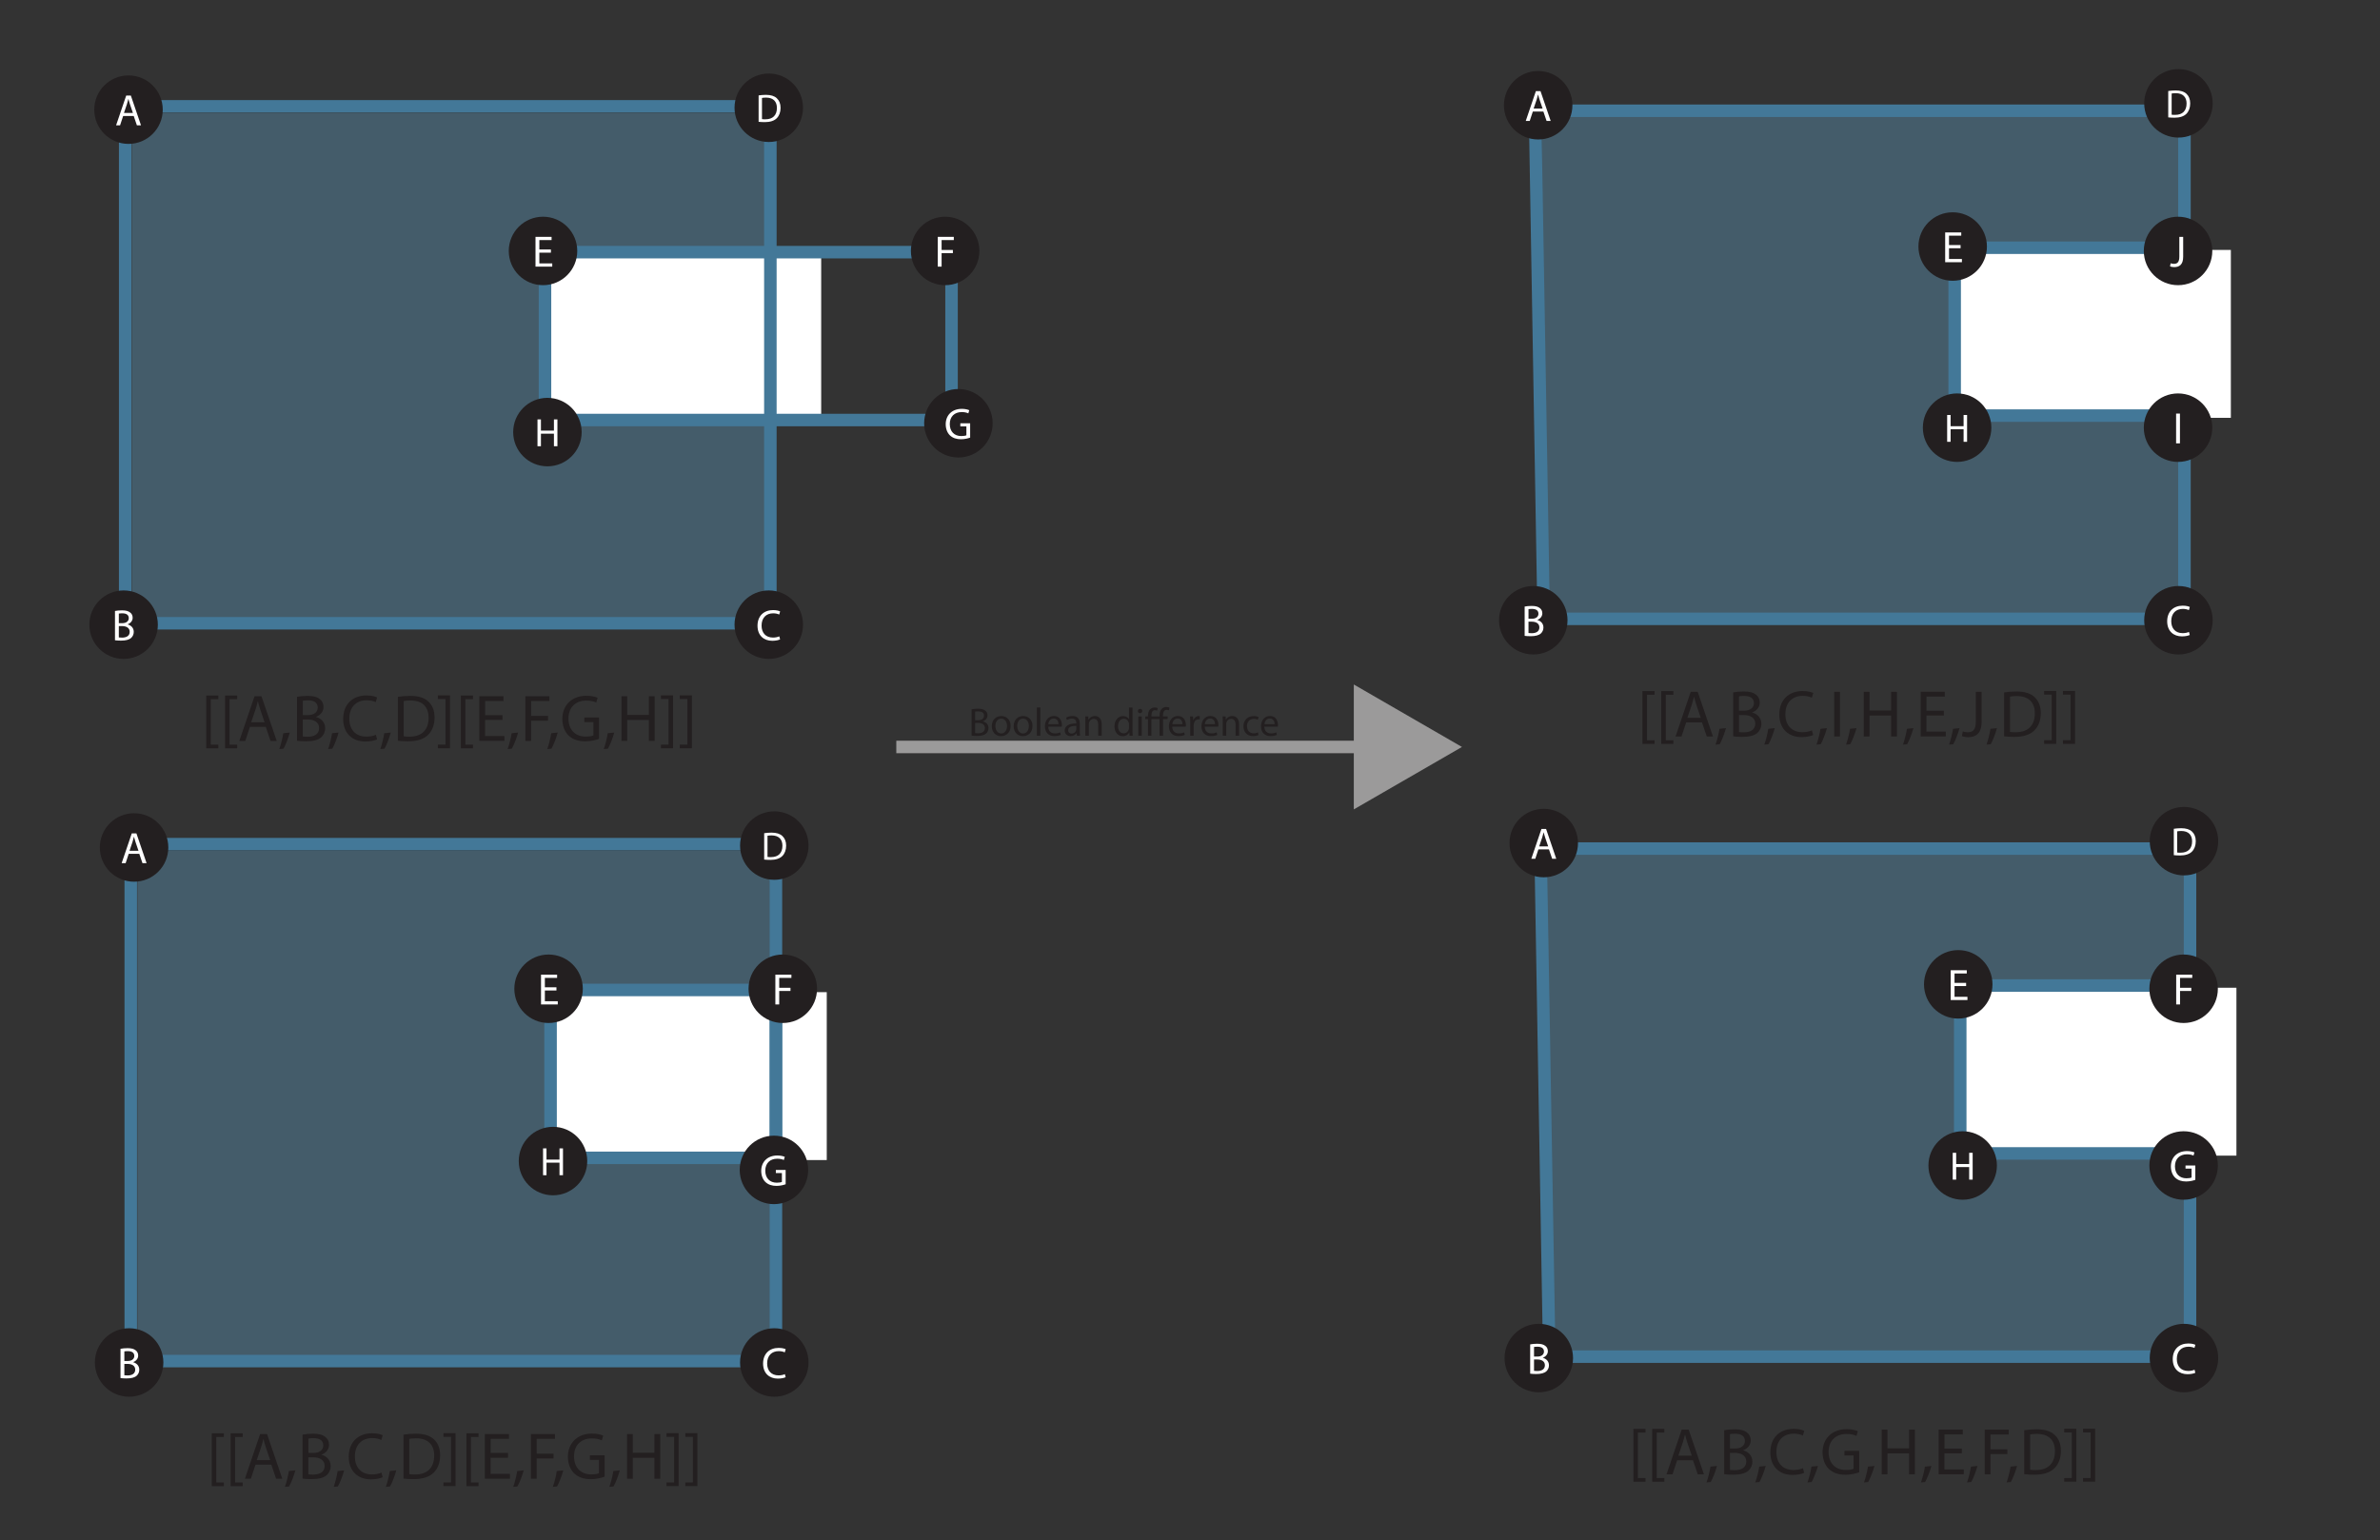 <?xml version="1.0" encoding="UTF-8"?>
<svg id="Polygon" xmlns="http://www.w3.org/2000/svg" viewBox="0 0 538.58 348.6">
  <rect x="0" y="0" width="538.58" height="348.6" fill="#333333" stroke="none"/>
  <defs>
    <style>
      .cls-1 {
        fill: #231f20;
      }

      .cls-2 {
        fill: #6dbae7;
        opacity: .31;
      }

      .cls-3 {
        fill: #fff;
      }

      .cls-4 {
        stroke: #9b9a9a;
      }

      .cls-4, .cls-5, .cls-6 {
        fill: none;
      }

      .cls-4, .cls-6 {
        stroke-miterlimit: 10;
        stroke-width: 2.83px;
      }

      .cls-7 {
        fill: #9b9a9a;
      }

      .cls-6 {
        stroke: #437898;
      }
    </style>
  </defs>
  <g>
    <rect class="cls-2" x="350.09" y="191.57" width="145" height="115"/>
    <rect class="cls-3" x="444.09" y="223.57" width="62" height="38"/>
    <line class="cls-6" x1="348.59" y1="190.07" x2="350.59" y2="307.07"/>
    <line class="cls-6" x1="495.59" y1="192.07" x2="350.59" y2="192.07"/>
    <line class="cls-6" x1="495.59" y1="307.07" x2="350.59" y2="307.07"/>
    <line class="cls-6" x1="495.59" y1="192.07" x2="495.59" y2="225.07"/>
    <line class="cls-6" x1="442.59" y1="223.07" x2="495.59" y2="223.07"/>
    <line class="cls-6" x1="443.59" y1="264.07" x2="443.59" y2="226.07"/>
    <line class="cls-6" x1="494.59" y1="261.07" x2="442.59" y2="261.07"/>
    <line class="cls-6" x1="495.59" y1="307.07" x2="495.59" y2="261.07"/>
    <g>
      <circle class="cls-1" cx="349.34" cy="190.82" r="7.75"/>
      <path class="cls-3" d="M348.13,192.25l-.7,2.12h-.9l2.29-6.74h1.05l2.3,6.74h-.93l-.72-2.12h-2.39ZM350.34,191.57l-.66-1.94c-.15-.44-.25-.84-.35-1.23h-.02c-.1.4-.21.81-.34,1.22l-.66,1.95h2.03Z"/>
    </g>
    <g>
      <circle class="cls-1" cx="494.22" cy="307.39" r="7.75"/>
      <path class="cls-3" d="M496.79,310.72c-.32.16-.96.32-1.78.32-1.9,0-3.33-1.2-3.33-3.41s1.43-3.54,3.52-3.54c.84,0,1.37.18,1.6.3l-.21.71c-.33-.16-.8-.28-1.36-.28-1.58,0-2.63,1.01-2.63,2.78,0,1.65.95,2.71,2.59,2.71.53,0,1.07-.11,1.42-.28l.18.69Z"/>
    </g>
    <g>
      <circle class="cls-1" cx="348.22" cy="307.39" r="7.75"/>
      <path class="cls-3" d="M346.27,304.29c.38-.08.98-.14,1.59-.14.87,0,1.43.15,1.85.49.35.26.56.66.56,1.19,0,.65-.43,1.22-1.14,1.48v.02c.64.16,1.39.69,1.39,1.69,0,.58-.23,1.02-.57,1.35-.47.43-1.23.63-2.33.63-.6,0-1.06-.04-1.35-.08v-6.63ZM347.14,307.05h.79c.92,0,1.46-.48,1.46-1.13,0-.79-.6-1.1-1.48-1.1-.4,0-.63.03-.77.06v2.17ZM347.14,310.28c.17.03.42.04.73.04.9,0,1.73-.33,1.73-1.31,0-.92-.79-1.3-1.74-1.3h-.72v2.57Z"/>
    </g>
    <g>
      <circle class="cls-1" cx="494.22" cy="190.39" r="7.75"/>
      <path class="cls-3" d="M491.91,187.59c.48-.07,1.04-.13,1.67-.13,1.13,0,1.93.26,2.46.76.54.5.85,1.2.85,2.18s-.31,1.8-.87,2.36c-.57.57-1.5.87-2.68.87-.56,0-1.03-.03-1.42-.07v-5.97ZM492.69,192.96c.2.04.49.04.79.04,1.67,0,2.58-.94,2.58-2.57,0-1.43-.8-2.34-2.46-2.34-.41,0-.71.04-.92.08v4.79Z"/>
    </g>
    <g>
      <rect class="cls-5" x="354.57" y="323.05" width="134.61" height="23.48"/>
      <path class="cls-1" d="M369.63,335.37v-11.95h2.74v.83h-1.72v10.3h1.72v.83h-2.74Z"/>
      <path class="cls-1" d="M373.89,335.37v-11.95h2.74v.83h-1.72v10.3h1.72v.83h-2.74Z"/>
      <path class="cls-1" d="M379.53,330.52l-1.05,3.18h-1.35l3.43-10.11h1.58l3.45,10.11h-1.4l-1.08-3.18h-3.59ZM382.84,329.49l-.99-2.91c-.22-.66-.38-1.26-.52-1.85h-.03c-.15.6-.32,1.22-.51,1.83l-.99,2.92h3.04Z"/>
      <path class="cls-1" d="M386.17,335.54c.33-.88.73-2.49.9-3.58l1.47-.15c-.34,1.27-1,2.94-1.42,3.64l-.95.09Z"/>
      <path class="cls-1" d="M390.18,323.72c.57-.12,1.47-.21,2.38-.21,1.3,0,2.15.22,2.78.74.53.39.84.99.84,1.78,0,.98-.64,1.83-1.71,2.22v.03c.96.24,2.08,1.04,2.08,2.54,0,.87-.34,1.53-.86,2.03-.71.64-1.84.94-3.49.94-.9,0-1.59-.06-2.03-.12v-9.94ZM391.48,327.86h1.19c1.38,0,2.19-.72,2.19-1.69,0-1.19-.9-1.65-2.22-1.65-.6,0-.94.04-1.16.09v3.25ZM391.48,332.7c.26.04.63.06,1.1.06,1.35,0,2.59-.5,2.59-1.96,0-1.38-1.18-1.95-2.61-1.95h-1.08v3.85Z"/>
      <path class="cls-1" d="M397.21,335.54c.33-.88.74-2.49.9-3.58l1.47-.15c-.35,1.27-1.01,2.94-1.43,3.64l-.94.09Z"/>
      <path class="cls-1" d="M408.28,333.36c-.48.24-1.44.48-2.67.48-2.85,0-4.99-1.8-4.99-5.12s2.14-5.31,5.28-5.31c1.26,0,2.05.27,2.4.45l-.32,1.06c-.5-.24-1.2-.42-2.04-.42-2.37,0-3.95,1.51-3.95,4.17,0,2.47,1.43,4.06,3.88,4.06.79,0,1.61-.17,2.13-.42l.27,1.04Z"/>
      <path class="cls-1" d="M409.02,335.54c.33-.88.74-2.49.9-3.58l1.47-.15c-.35,1.27-1.01,2.94-1.43,3.64l-.94.09Z"/>
      <path class="cls-1" d="M420.72,333.24c-.58.21-1.74.56-3.1.56-1.53,0-2.79-.39-3.78-1.33-.87-.84-1.41-2.19-1.41-3.77.01-3.01,2.08-5.22,5.47-5.22,1.17,0,2.08.25,2.52.46l-.31,1.07c-.54-.24-1.21-.44-2.24-.44-2.46,0-4.07,1.53-4.07,4.07s1.54,4.08,3.9,4.08c.86,0,1.44-.12,1.74-.27v-3.01h-2.05v-1.05h3.33v4.86Z"/>
      <path class="cls-1" d="M421.81,335.54c.33-.88.74-2.49.9-3.58l1.47-.15c-.35,1.27-1.01,2.94-1.43,3.64l-.94.09Z"/>
      <path class="cls-1" d="M427.12,323.59v4.23h4.89v-4.23h1.32v10.11h-1.32v-4.74h-4.89v4.74h-1.3v-10.11h1.3Z"/>
      <path class="cls-1" d="M434.7,335.54c.33-.88.74-2.49.9-3.58l1.47-.15c-.35,1.27-1.01,2.94-1.43,3.64l-.94.09Z"/>
      <path class="cls-1" d="M443.94,328.95h-3.93v3.65h4.38v1.09h-5.68v-10.11h5.46v1.09h-4.15v3.2h3.93v1.08Z"/>
      <path class="cls-1" d="M445.12,335.54c.33-.88.73-2.49.9-3.58l1.47-.15c-.34,1.27-1,2.94-1.42,3.64l-.95.09Z"/>
      <path class="cls-1" d="M449.13,323.59h5.44v1.09h-4.14v3.36h3.83v1.08h-3.83v4.58h-1.3v-10.11Z"/>
      <path class="cls-1" d="M454.08,335.54c.33-.88.73-2.49.9-3.58l1.47-.15c-.34,1.27-1,2.94-1.42,3.64l-.95.09Z"/>
      <path class="cls-1" d="M458.08,323.72c.79-.12,1.74-.21,2.77-.21,1.88,0,3.21.43,4.1,1.26.9.83,1.42,2,1.42,3.63s-.51,3-1.46,3.93c-.94.95-2.5,1.46-4.47,1.46-.93,0-1.71-.04-2.37-.12v-9.94ZM459.39,332.66c.33.06.81.08,1.32.08,2.79,0,4.31-1.56,4.31-4.29.01-2.38-1.33-3.9-4.09-3.9-.68,0-1.19.06-1.53.13v7.98Z"/>
      <path class="cls-1" d="M469.86,323.4v11.97h-2.74v-.83h1.72v-10.32h-1.72v-.83h2.74Z"/>
      <path class="cls-1" d="M474.12,323.4v11.97h-2.74v-.83h1.72v-10.32h-1.72v-.83h2.74Z"/>
    </g>
    <g>
      <circle class="cls-1" cx="494.14" cy="263.8" r="7.75"/>
      <path class="cls-3" d="M496.79,267.05c-.39.14-1.16.37-2.07.37-1.02,0-1.86-.26-2.52-.89-.58-.56-.94-1.46-.94-2.51,0-2.01,1.39-3.48,3.65-3.48.78,0,1.39.17,1.68.31l-.21.71c-.36-.16-.81-.29-1.49-.29-1.64,0-2.71,1.02-2.71,2.71s1.03,2.72,2.6,2.72c.57,0,.96-.08,1.16-.18v-2.01h-1.37v-.7h2.22v3.24Z"/>
    </g>
    <g>
      <circle class="cls-1" cx="494.14" cy="223.8" r="7.75"/>
      <path class="cls-3" d="M492.46,220.61h3.63v.73h-2.76v2.24h2.55v.72h-2.55v3.05h-.87v-6.74Z"/>
    </g>
    <g>
      <circle class="cls-1" cx="444.14" cy="263.8" r="7.75"/>
      <path class="cls-3" d="M442.67,260.93v2.54h2.94v-2.54h.79v6.07h-.79v-2.84h-2.94v2.84h-.78v-6.07h.78Z"/>
    </g>
    <g>
      <circle class="cls-1" cx="443.14" cy="222.8" r="7.75"/>
      <path class="cls-3" d="M444.92,223.19h-2.62v2.43h2.92v.73h-3.79v-6.74h3.64v.73h-2.77v2.13h2.62v.72Z"/>
    </g>
  </g>
  <g>
    <rect class="cls-2" x="31.09" y="192.57" width="145" height="115"/>
    <rect class="cls-3" x="125.09" y="224.57" width="62" height="38"/>
    <rect class="cls-6" x="29.59" y="191.07" width="146" height="117"/>
    <g>
      <circle class="cls-1" cx="30.34" cy="191.82" r="7.75"/>
      <path class="cls-3" d="M29.13,193.25l-.7,2.12h-.9l2.29-6.74h1.05l2.3,6.74h-.93l-.72-2.12h-2.39ZM31.34,192.57l-.66-1.94c-.15-.44-.25-.84-.35-1.23h-.02c-.1.4-.21.81-.34,1.22l-.66,1.95h2.03Z"/>
    </g>
    <g>
      <circle class="cls-1" cx="175.22" cy="308.39" r="7.75"/>
      <path class="cls-3" d="M177.79,311.72c-.32.16-.96.32-1.78.32-1.9,0-3.33-1.2-3.33-3.41s1.43-3.54,3.52-3.54c.84,0,1.37.18,1.6.3l-.21.71c-.33-.16-.8-.28-1.36-.28-1.58,0-2.63,1.01-2.63,2.78,0,1.65.95,2.71,2.59,2.71.53,0,1.07-.11,1.42-.28l.18.69Z"/>
    </g>
    <g>
      <circle class="cls-1" cx="29.22" cy="308.39" r="7.75"/>
      <path class="cls-3" d="M27.27,305.29c.38-.08.98-.14,1.59-.14.87,0,1.43.15,1.85.49.35.26.56.66.56,1.19,0,.65-.43,1.22-1.14,1.48v.02c.64.16,1.39.69,1.39,1.69,0,.58-.23,1.02-.57,1.35-.47.43-1.23.63-2.33.63-.6,0-1.06-.04-1.35-.08v-6.63ZM28.14,308.05h.79c.92,0,1.46-.48,1.46-1.13,0-.79-.6-1.1-1.48-1.1-.4,0-.63.03-.77.06v2.17ZM28.14,311.28c.17.03.42.04.73.04.9,0,1.73-.33,1.73-1.31,0-.92-.79-1.3-1.74-1.3h-.72v2.57Z"/>
    </g>
    <g>
      <circle class="cls-1" cx="175.22" cy="191.39" r="7.75"/>
      <path class="cls-3" d="M172.91,188.59c.48-.07,1.04-.13,1.67-.13,1.13,0,1.93.26,2.46.76.54.5.86,1.2.86,2.18s-.31,1.8-.87,2.36c-.57.57-1.5.87-2.68.87-.56,0-1.03-.03-1.42-.07v-5.97ZM173.69,193.96c.2.04.49.04.79.04,1.67,0,2.58-.94,2.58-2.57,0-1.43-.8-2.34-2.46-2.34-.41,0-.71.04-.92.08v4.79Z"/>
    </g>
    <g>
      <rect class="cls-5" x="35.57" y="324.05" width="134.61" height="23.48"/>
      <path class="cls-1" d="M47.92,336.37v-11.95h2.74v.83h-1.72v10.3h1.72v.83h-2.74Z"/>
      <path class="cls-1" d="M52.18,336.37v-11.95h2.74v.83h-1.72v10.3h1.72v.83h-2.74Z"/>
      <path class="cls-1" d="M57.82,331.52l-1.05,3.18h-1.35l3.44-10.11h1.57l3.45,10.11h-1.4l-1.08-3.18h-3.58ZM61.14,330.49l-.99-2.91c-.22-.66-.38-1.26-.52-1.85h-.03c-.15.6-.31,1.22-.51,1.83l-.99,2.92h3.04Z"/>
      <path class="cls-1" d="M64.47,336.54c.33-.88.73-2.49.9-3.58l1.47-.15c-.34,1.27-1,2.94-1.42,3.64l-.94.09Z"/>
      <path class="cls-1" d="M68.47,324.72c.57-.12,1.47-.21,2.38-.21,1.3,0,2.15.22,2.77.74.52.39.84.99.84,1.78,0,.98-.65,1.83-1.71,2.22v.03c.96.24,2.08,1.04,2.08,2.54,0,.87-.34,1.53-.85,2.03-.71.64-1.84.94-3.49.94-.9,0-1.59-.06-2.02-.12v-9.94ZM69.78,328.86h1.19c1.38,0,2.19-.72,2.19-1.69,0-1.19-.9-1.65-2.22-1.65-.6,0-.94.04-1.15.09v3.25ZM69.78,333.7c.25.04.63.06,1.1.06,1.35,0,2.59-.5,2.59-1.96,0-1.38-1.19-1.95-2.61-1.95h-1.08v3.85Z"/>
      <path class="cls-1" d="M75.51,336.54c.33-.88.73-2.49.9-3.58l1.47-.15c-.34,1.27-1,2.94-1.42,3.64l-.94.09Z"/>
      <path class="cls-1" d="M86.58,334.36c-.48.24-1.44.48-2.67.48-2.85,0-4.99-1.8-4.99-5.12s2.15-5.31,5.28-5.31c1.26,0,2.05.27,2.4.45l-.31,1.06c-.5-.24-1.2-.42-2.04-.42-2.37,0-3.94,1.51-3.94,4.17,0,2.47,1.42,4.06,3.88,4.06.79,0,1.6-.17,2.13-.42l.27,1.04Z"/>
      <path class="cls-1" d="M87.31,336.54c.33-.88.73-2.49.9-3.58l1.47-.15c-.34,1.27-1,2.94-1.42,3.64l-.94.09Z"/>
      <path class="cls-1" d="M91.32,324.72c.79-.12,1.74-.21,2.77-.21,1.87,0,3.21.43,4.09,1.26.9.83,1.42,2,1.42,3.63s-.51,3-1.46,3.93c-.94.95-2.5,1.46-4.47,1.46-.93,0-1.71-.04-2.37-.12v-9.94ZM92.62,333.66c.33.06.81.08,1.32.08,2.79,0,4.31-1.56,4.31-4.29.01-2.38-1.33-3.9-4.1-3.9-.67,0-1.18.06-1.53.13v7.98Z"/>
      <path class="cls-1" d="M103.09,324.4v11.97h-2.74v-.83h1.72v-10.32h-1.72v-.83h2.74Z"/>
      <path class="cls-1" d="M105.55,336.37v-11.95h2.74v.83h-1.72v10.3h1.72v.83h-2.74Z"/>
      <path class="cls-1" d="M114.95,329.95h-3.93v3.65h4.38v1.09h-5.68v-10.11h5.46v1.09h-4.15v3.2h3.93v1.08Z"/>
      <path class="cls-1" d="M116.14,336.54c.33-.88.73-2.49.9-3.58l1.47-.15c-.34,1.27-1,2.94-1.42,3.64l-.94.09Z"/>
      <path class="cls-1" d="M120.15,324.59h5.44v1.09h-4.14v3.36h3.82v1.08h-3.82v4.58h-1.3v-10.11Z"/>
      <path class="cls-1" d="M125.1,336.54c.33-.88.74-2.49.9-3.58l1.47-.15c-.34,1.27-1,2.94-1.42,3.64l-.95.09Z"/>
      <path class="cls-1" d="M136.8,334.24c-.58.21-1.74.56-3.1.56-1.53,0-2.79-.39-3.78-1.33-.87-.84-1.41-2.19-1.41-3.77.02-3.01,2.08-5.22,5.47-5.22,1.17,0,2.08.25,2.52.46l-.31,1.07c-.54-.24-1.21-.44-2.23-.44-2.46,0-4.06,1.53-4.06,4.07s1.54,4.08,3.9,4.08c.85,0,1.44-.12,1.74-.27v-3.01h-2.05v-1.05h3.33v4.86Z"/>
      <path class="cls-1" d="M137.89,336.54c.33-.88.74-2.49.9-3.58l1.47-.15c-.34,1.27-1,2.94-1.42,3.64l-.95.09Z"/>
      <path class="cls-1" d="M143.2,324.59v4.23h4.89v-4.23h1.32v10.11h-1.32v-4.74h-4.89v4.74h-1.3v-10.11h1.3Z"/>
      <path class="cls-1" d="M153.57,324.4v11.97h-2.74v-.83h1.72v-10.32h-1.72v-.83h2.74Z"/>
      <path class="cls-1" d="M157.82,324.4v11.97h-2.74v-.83h1.72v-10.32h-1.72v-.83h2.74Z"/>
    </g>
    <rect class="cls-6" x="124.59" y="224.07" width="51" height="38"/>
    <g>
      <circle class="cls-1" cx="175.14" cy="264.8" r="7.75"/>
      <path class="cls-3" d="M177.79,268.05c-.39.14-1.16.37-2.07.37-1.02,0-1.86-.26-2.52-.89-.58-.56-.94-1.46-.94-2.51,0-2.01,1.39-3.48,3.65-3.48.78,0,1.39.17,1.68.31l-.21.71c-.36-.16-.81-.29-1.49-.29-1.64,0-2.71,1.02-2.71,2.71s1.03,2.72,2.6,2.72c.57,0,.96-.08,1.16-.18v-2.01h-1.37v-.7h2.22v3.24Z"/>
    </g>
    <g>
      <circle class="cls-1" cx="177.14" cy="223.8" r="7.75"/>
      <path class="cls-3" d="M175.46,220.61h3.63v.73h-2.76v2.24h2.55v.72h-2.55v3.05h-.87v-6.74Z"/>
    </g>
    <g>
      <circle class="cls-1" cx="125.14" cy="262.8" r="7.75"/>
      <path class="cls-3" d="M123.67,259.93v2.54h2.94v-2.54h.79v6.07h-.79v-2.84h-2.94v2.84h-.78v-6.07h.78Z"/>
    </g>
    <g>
      <circle class="cls-1" cx="124.14" cy="223.8" r="7.75"/>
      <path class="cls-3" d="M125.92,224.19h-2.62v2.43h2.92v.73h-3.79v-6.74h3.64v.73h-2.77v2.13h2.62v.72Z"/>
    </g>
  </g>
  <g>
    <rect class="cls-2" x="348.83" y="24.57" width="145" height="115"/>
    <rect class="cls-3" x="442.83" y="56.57" width="62" height="38"/>
    <line class="cls-6" x1="347.33" y1="23.07" x2="349.33" y2="140.07"/>
    <line class="cls-6" x1="494.33" y1="25.07" x2="349.33" y2="25.07"/>
    <line class="cls-6" x1="494.33" y1="140.07" x2="349.33" y2="140.07"/>
    <line class="cls-6" x1="494.33" y1="25.07" x2="494.33" y2="58.07"/>
    <line class="cls-6" x1="441.33" y1="56.07" x2="494.33" y2="56.07"/>
    <line class="cls-6" x1="442.33" y1="97.07" x2="442.33" y2="59.07"/>
    <line class="cls-6" x1="493.33" y1="94.07" x2="441.33" y2="94.07"/>
    <line class="cls-6" x1="494.33" y1="140.07" x2="494.33" y2="94.07"/>
    <g>
      <circle class="cls-1" cx="348.08" cy="23.82" r="7.75"/>
      <path class="cls-3" d="M346.87,25.25l-.7,2.12h-.9l2.29-6.74h1.05l2.3,6.74h-.93l-.72-2.12h-2.39ZM349.08,24.57l-.66-1.94c-.15-.44-.25-.84-.35-1.23h-.02c-.1.4-.21.81-.34,1.22l-.66,1.95h2.03Z"/>
    </g>
    <g>
      <circle class="cls-1" cx="492.97" cy="140.39" r="7.75"/>
      <path class="cls-3" d="M495.53,143.72c-.32.16-.96.32-1.78.32-1.9,0-3.33-1.2-3.33-3.41s1.43-3.54,3.52-3.54c.84,0,1.37.18,1.6.3l-.21.71c-.33-.16-.8-.28-1.36-.28-1.58,0-2.63,1.01-2.63,2.78,0,1.65.95,2.71,2.59,2.71.53,0,1.07-.11,1.42-.28l.18.69Z"/>
    </g>
    <g>
      <circle class="cls-1" cx="346.97" cy="140.39" r="7.75"/>
      <path class="cls-3" d="M345.02,137.29c.38-.08.98-.14,1.59-.14.87,0,1.43.15,1.85.49.35.26.56.66.56,1.19,0,.65-.43,1.22-1.14,1.48v.02c.64.16,1.39.69,1.39,1.69,0,.58-.23,1.02-.57,1.35-.47.43-1.23.63-2.33.63-.6,0-1.06-.04-1.35-.08v-6.63ZM345.89,140.05h.79c.92,0,1.46-.48,1.46-1.13,0-.79-.6-1.1-1.48-1.1-.4,0-.63.03-.77.06v2.17ZM345.89,143.28c.17.03.42.04.73.04.9,0,1.73-.33,1.73-1.31,0-.92-.79-1.3-1.74-1.3h-.72v2.57Z"/>
    </g>
    <g>
      <circle class="cls-1" cx="492.97" cy="23.39" r="7.75"/>
      <path class="cls-3" d="M490.65,20.6c.48-.07,1.04-.13,1.67-.13,1.13,0,1.93.26,2.46.76.54.5.85,1.2.85,2.18s-.31,1.8-.87,2.36c-.57.57-1.5.87-2.68.87-.56,0-1.03-.03-1.42-.07v-5.97ZM491.44,25.96c.2.04.49.04.79.04,1.67,0,2.58-.94,2.58-2.57,0-1.43-.8-2.34-2.46-2.34-.41,0-.71.04-.92.08v4.79Z"/>
    </g>
    <g>
      <rect class="cls-5" x="353.31" y="156.05" width="134.61" height="23.48"/>
      <path class="cls-1" d="M371.67,168.37v-11.95h2.75v.83h-1.72v10.3h1.72v.83h-2.75Z"/>
      <path class="cls-1" d="M375.93,168.37v-11.95h2.75v.83h-1.72v10.3h1.72v.83h-2.75Z"/>
      <path class="cls-1" d="M381.57,163.52l-1.05,3.18h-1.35l3.43-10.11h1.58l3.45,10.11h-1.4l-1.08-3.18h-3.59ZM384.88,162.49l-.99-2.91c-.22-.66-.38-1.26-.52-1.85h-.03c-.15.6-.32,1.22-.51,1.83l-.99,2.92h3.04Z"/>
      <path class="cls-1" d="M388.21,168.54c.33-.88.74-2.49.9-3.58l1.47-.15c-.35,1.27-1.01,2.94-1.43,3.64l-.94.09Z"/>
      <path class="cls-1" d="M392.22,156.72c.57-.12,1.47-.21,2.38-.21,1.3,0,2.15.22,2.78.74.53.39.84.99.84,1.78,0,.98-.64,1.83-1.71,2.22v.03c.96.24,2.08,1.04,2.08,2.54,0,.87-.34,1.53-.86,2.03-.71.64-1.84.94-3.49.94-.9,0-1.59-.06-2.03-.12v-9.94ZM393.52,160.86h1.19c1.38,0,2.19-.72,2.19-1.69,0-1.19-.9-1.65-2.22-1.65-.6,0-.94.04-1.16.09v3.25ZM393.52,165.7c.26.04.63.06,1.1.06,1.35,0,2.59-.5,2.59-1.96,0-1.38-1.18-1.95-2.61-1.95h-1.08v3.85Z"/>
      <path class="cls-1" d="M399.25,168.54c.33-.88.74-2.49.9-3.58l1.47-.15c-.34,1.27-1,2.94-1.42,3.64l-.95.09Z"/>
      <path class="cls-1" d="M410.32,166.36c-.48.24-1.44.48-2.67.48-2.85,0-5-1.8-5-5.12s2.15-5.31,5.28-5.31c1.26,0,2.05.27,2.4.45l-.32,1.06c-.49-.24-1.2-.42-2.04-.42-2.37,0-3.95,1.51-3.95,4.17,0,2.47,1.42,4.06,3.88,4.06.79,0,1.61-.17,2.13-.42l.27,1.04Z"/>
      <path class="cls-1" d="M411.06,168.54c.33-.88.74-2.49.9-3.58l1.47-.15c-.34,1.27-1,2.94-1.42,3.64l-.95.09Z"/>
      <path class="cls-1" d="M416.37,156.59v10.11h-1.3v-10.11h1.3Z"/>
      <path class="cls-1" d="M417.75,168.54c.33-.88.74-2.49.9-3.58l1.47-.15c-.35,1.27-1.01,2.94-1.43,3.64l-.94.09Z"/>
      <path class="cls-1" d="M423.06,156.59v4.23h4.89v-4.23h1.32v10.11h-1.32v-4.74h-4.89v4.74h-1.3v-10.11h1.3Z"/>
      <path class="cls-1" d="M430.63,168.54c.33-.88.74-2.49.9-3.58l1.47-.15c-.35,1.27-1.01,2.94-1.43,3.64l-.94.09Z"/>
      <path class="cls-1" d="M439.87,161.95h-3.93v3.65h4.38v1.09h-5.68v-10.11h5.46v1.09h-4.15v3.2h3.93v1.08Z"/>
      <path class="cls-1" d="M441.06,168.54c.33-.88.73-2.49.9-3.58l1.47-.15c-.34,1.27-1,2.94-1.42,3.64l-.95.09Z"/>
      <path class="cls-1" d="M447.13,156.59h1.3v6.76c0,2.68-1.32,3.51-3.06,3.51-.48,0-1.07-.11-1.4-.24l.19-1.06c.27.1.66.19,1.1.19,1.17,0,1.86-.52,1.86-2.5v-6.66Z"/>
      <path class="cls-1" d="M449.53,168.54c.33-.88.73-2.49.9-3.58l1.47-.15c-.34,1.27-1,2.94-1.42,3.64l-.95.09Z"/>
      <path class="cls-1" d="M453.53,156.72c.79-.12,1.74-.21,2.77-.21,1.88,0,3.21.43,4.1,1.26.9.83,1.42,2,1.42,3.63s-.51,3-1.46,3.93c-.94.95-2.5,1.46-4.47,1.46-.93,0-1.71-.04-2.37-.12v-9.94ZM454.84,165.66c.33.06.81.08,1.32.08,2.79,0,4.31-1.56,4.31-4.29.01-2.38-1.33-3.9-4.09-3.9-.68,0-1.19.06-1.53.13v7.98Z"/>
      <path class="cls-1" d="M465.31,156.4v11.97h-2.74v-.83h1.72v-10.32h-1.72v-.83h2.74Z"/>
      <path class="cls-1" d="M469.57,156.4v11.97h-2.74v-.83h1.72v-10.32h-1.72v-.83h2.74Z"/>
    </g>
    <g>
      <circle class="cls-1" cx="492.88" cy="96.8" r="7.75"/>
      <path class="cls-3" d="M493.31,93.61v6.74h-.87v-6.74h.87Z"/>
    </g>
    <g>
      <circle class="cls-1" cx="492.88" cy="56.8" r="7.75"/>
      <path class="cls-3" d="M493.17,53.61h.87v4.51c0,1.79-.88,2.34-2.04,2.34-.32,0-.71-.07-.93-.16l.13-.71c.18.07.44.13.73.13.78,0,1.24-.35,1.24-1.67v-4.44Z"/>
    </g>
    <g>
      <circle class="cls-1" cx="442.88" cy="96.8" r="7.75"/>
      <path class="cls-3" d="M441.41,93.93v2.54h2.94v-2.54h.79v6.07h-.79v-2.84h-2.94v2.84h-.78v-6.07h.78Z"/>
    </g>
    <g>
      <circle class="cls-1" cx="441.88" cy="55.8" r="7.75"/>
      <path class="cls-3" d="M443.67,56.19h-2.62v2.43h2.92v.73h-3.79v-6.74h3.64v.73h-2.77v2.13h2.62v.72Z"/>
    </g>
  </g>
  <g>
    <rect class="cls-2" x="29.83" y="25.57" width="145" height="115"/>
    <rect class="cls-3" x="123.83" y="57.57" width="62" height="38"/>
    <rect class="cls-6" x="28.33" y="24.07" width="146" height="117"/>
    <g>
      <circle class="cls-1" cx="29.08" cy="24.82" r="7.75"/>
      <path class="cls-3" d="M27.87,26.25l-.7,2.12h-.9l2.29-6.74h1.05l2.3,6.74h-.93l-.72-2.12h-2.39ZM30.08,25.57l-.66-1.94c-.15-.44-.25-.84-.35-1.23h-.02c-.1.4-.21.81-.34,1.22l-.66,1.95h2.03Z"/>
    </g>
    <g>
      <circle class="cls-1" cx="173.97" cy="141.39" r="7.75"/>
      <path class="cls-3" d="M176.53,144.72c-.32.16-.96.32-1.78.32-1.9,0-3.33-1.2-3.33-3.41s1.43-3.54,3.52-3.54c.84,0,1.37.18,1.6.3l-.21.71c-.33-.16-.8-.28-1.36-.28-1.58,0-2.63,1.01-2.63,2.78,0,1.65.95,2.71,2.59,2.71.53,0,1.07-.11,1.42-.28l.18.69Z"/>
    </g>
    <g>
      <circle class="cls-1" cx="27.97" cy="141.39" r="7.75"/>
      <path class="cls-3" d="M26.02,138.29c.38-.08.98-.14,1.59-.14.87,0,1.43.15,1.85.49.35.26.56.66.56,1.19,0,.65-.43,1.22-1.14,1.48v.02c.64.16,1.39.69,1.39,1.69,0,.58-.23,1.02-.57,1.35-.47.43-1.23.63-2.33.63-.6,0-1.06-.04-1.35-.08v-6.63ZM26.89,141.05h.79c.92,0,1.46-.48,1.46-1.13,0-.79-.6-1.1-1.48-1.1-.4,0-.63.03-.77.06v2.17ZM26.89,144.28c.17.03.42.04.73.04.9,0,1.73-.33,1.73-1.31,0-.92-.79-1.3-1.74-1.3h-.72v2.57Z"/>
    </g>
    <g>
      <circle class="cls-1" cx="173.97" cy="24.39" r="7.75"/>
      <path class="cls-3" d="M171.65,21.6c.48-.07,1.04-.13,1.67-.13,1.13,0,1.93.26,2.46.76.54.5.86,1.2.86,2.18s-.31,1.8-.87,2.36c-.57.57-1.5.87-2.68.87-.56,0-1.03-.03-1.42-.07v-5.97ZM172.44,26.96c.2.04.49.04.79.04,1.67,0,2.58-.94,2.58-2.57,0-1.43-.8-2.34-2.46-2.34-.41,0-.71.04-.92.08v4.79Z"/>
    </g>
    <g>
      <rect class="cls-5" x="34.31" y="157.05" width="134.61" height="23.48"/>
      <path class="cls-1" d="M46.67,169.37v-11.95h2.74v.83h-1.72v10.3h1.72v.83h-2.74Z"/>
      <path class="cls-1" d="M50.93,169.37v-11.95h2.74v.83h-1.72v10.3h1.72v.83h-2.74Z"/>
      <path class="cls-1" d="M56.56,164.52l-1.05,3.18h-1.35l3.44-10.11h1.57l3.45,10.11h-1.4l-1.08-3.18h-3.58ZM59.88,163.49l-.99-2.91c-.22-.66-.38-1.26-.52-1.85h-.03c-.15.6-.31,1.22-.51,1.83l-.99,2.92h3.04Z"/>
      <path class="cls-1" d="M63.21,169.54c.33-.88.73-2.49.9-3.58l1.47-.15c-.34,1.27-1,2.94-1.42,3.64l-.94.09Z"/>
      <path class="cls-1" d="M67.22,157.72c.57-.12,1.47-.21,2.38-.21,1.3,0,2.15.22,2.77.74.52.39.84.99.84,1.78,0,.98-.65,1.83-1.71,2.22v.03c.96.24,2.08,1.04,2.08,2.54,0,.87-.34,1.53-.85,2.03-.71.64-1.84.94-3.49.94-.9,0-1.59-.06-2.02-.12v-9.94ZM68.52,161.86h1.19c1.38,0,2.19-.72,2.19-1.69,0-1.19-.9-1.65-2.22-1.65-.6,0-.94.04-1.15.09v3.25ZM68.52,166.7c.25.04.63.06,1.1.06,1.35,0,2.59-.5,2.59-1.96,0-1.38-1.19-1.95-2.61-1.95h-1.08v3.85Z"/>
      <path class="cls-1" d="M74.25,169.54c.33-.88.73-2.49.9-3.58l1.47-.15c-.34,1.27-1,2.94-1.42,3.64l-.94.09Z"/>
      <path class="cls-1" d="M85.32,167.36c-.48.24-1.44.48-2.67.48-2.85,0-4.99-1.8-4.99-5.12s2.15-5.31,5.28-5.31c1.26,0,2.05.27,2.4.45l-.31,1.06c-.5-.24-1.2-.42-2.04-.42-2.37,0-3.94,1.51-3.94,4.17,0,2.47,1.42,4.06,3.88,4.06.79,0,1.6-.17,2.13-.42l.27,1.04Z"/>
      <path class="cls-1" d="M86.06,169.54c.33-.88.73-2.49.9-3.58l1.47-.15c-.34,1.27-1,2.94-1.42,3.64l-.94.09Z"/>
      <path class="cls-1" d="M90.06,157.72c.79-.12,1.74-.21,2.77-.21,1.87,0,3.21.43,4.09,1.26.9.83,1.42,2,1.42,3.63s-.51,3-1.46,3.93c-.94.95-2.5,1.46-4.47,1.46-.93,0-1.71-.04-2.37-.12v-9.94ZM91.36,166.66c.33.06.81.08,1.32.08,2.79,0,4.31-1.56,4.31-4.29.01-2.38-1.33-3.9-4.1-3.9-.67,0-1.18.06-1.53.13v7.98Z"/>
      <path class="cls-1" d="M101.83,157.4v11.97h-2.74v-.83h1.72v-10.32h-1.72v-.83h2.74Z"/>
      <path class="cls-1" d="M104.29,169.37v-11.95h2.74v.83h-1.72v10.3h1.72v.83h-2.74Z"/>
      <path class="cls-1" d="M113.7,162.95h-3.93v3.65h4.38v1.09h-5.68v-10.11h5.46v1.09h-4.15v3.2h3.93v1.08Z"/>
      <path class="cls-1" d="M114.88,169.54c.33-.88.73-2.49.9-3.58l1.47-.15c-.34,1.27-1,2.94-1.42,3.64l-.94.09Z"/>
      <path class="cls-1" d="M118.89,157.59h5.44v1.09h-4.14v3.36h3.82v1.08h-3.82v4.58h-1.3v-10.11Z"/>
      <path class="cls-1" d="M123.84,169.54c.33-.88.74-2.49.9-3.58l1.47-.15c-.34,1.27-1,2.94-1.42,3.64l-.95.09Z"/>
      <path class="cls-1" d="M135.54,167.24c-.58.21-1.74.56-3.1.56-1.53,0-2.79-.39-3.78-1.33-.87-.84-1.41-2.19-1.41-3.77.02-3.01,2.08-5.22,5.47-5.22,1.17,0,2.08.25,2.52.46l-.31,1.07c-.54-.24-1.21-.44-2.23-.44-2.46,0-4.06,1.53-4.06,4.07s1.54,4.08,3.9,4.08c.85,0,1.44-.12,1.74-.27v-3.01h-2.05v-1.05h3.33v4.86Z"/>
      <path class="cls-1" d="M136.63,169.54c.33-.88.74-2.49.9-3.58l1.47-.15c-.34,1.27-1,2.94-1.42,3.64l-.95.09Z"/>
      <path class="cls-1" d="M141.94,157.59v4.23h4.89v-4.23h1.32v10.11h-1.32v-4.74h-4.89v4.74h-1.3v-10.11h1.3Z"/>
      <path class="cls-1" d="M152.31,157.4v11.97h-2.74v-.83h1.72v-10.32h-1.72v-.83h2.74Z"/>
      <path class="cls-1" d="M156.57,157.4v11.97h-2.74v-.83h1.72v-10.32h-1.72v-.83h2.74Z"/>
    </g>
    <rect class="cls-6" x="123.33" y="57.07" width="92" height="38"/>
    <g>
      <circle class="cls-1" cx="216.88" cy="95.8" r="7.75"/>
      <path class="cls-3" d="M219.54,99.05c-.39.14-1.16.37-2.07.37-1.02,0-1.86-.26-2.52-.89-.58-.56-.94-1.46-.94-2.51,0-2.01,1.39-3.48,3.65-3.48.78,0,1.39.17,1.68.31l-.21.71c-.36-.16-.81-.29-1.49-.29-1.64,0-2.71,1.02-2.71,2.71s1.03,2.72,2.6,2.72c.57,0,.96-.08,1.16-.18v-2.01h-1.37v-.7h2.22v3.24Z"/>
    </g>
    <g>
      <circle class="cls-1" cx="213.88" cy="56.8" r="7.75"/>
      <path class="cls-3" d="M212.21,53.61h3.63v.73h-2.76v2.24h2.55v.72h-2.55v3.05h-.87v-6.74Z"/>
    </g>
    <g>
      <circle class="cls-1" cx="123.88" cy="97.8" r="7.75"/>
      <path class="cls-3" d="M122.41,94.93v2.54h2.94v-2.54h.79v6.07h-.79v-2.84h-2.94v2.84h-.78v-6.07h.78Z"/>
    </g>
    <g>
      <circle class="cls-1" cx="122.88" cy="56.8" r="7.75"/>
      <path class="cls-3" d="M124.67,57.19h-2.62v2.43h2.92v.73h-3.79v-6.74h3.64v.73h-2.77v2.13h2.62v.72Z"/>
    </g>
  </g>
  <g>
    <g>
      <line class="cls-4" x1="202.83" y1="169.07" x2="310.49" y2="169.07"/>
      <polygon class="cls-7" points="306.36 183.2 330.83 169.07 306.36 154.93 306.36 183.2"/>
    </g>
    <g>
      <rect class="cls-5" x="206.88" y="160.13" width="94.96" height="17.93"/>
      <path class="cls-1" d="M219.87,160.54c.34-.07.88-.13,1.43-.13.78,0,1.29.13,1.67.44.32.23.5.59.5,1.07,0,.59-.39,1.1-1.03,1.33v.02c.58.14,1.25.62,1.25,1.52,0,.52-.21.92-.51,1.22-.42.39-1.11.57-2.1.57-.54,0-.95-.04-1.21-.07v-5.97ZM220.66,163.02h.71c.83,0,1.31-.43,1.31-1.02,0-.71-.54-.99-1.33-.99-.36,0-.57.03-.69.05v1.95ZM220.66,165.93c.15.03.38.04.66.04.81,0,1.56-.3,1.56-1.18,0-.83-.71-1.17-1.57-1.17h-.65v2.31Z"/>
      <path class="cls-1" d="M228.7,164.31c0,1.61-1.12,2.31-2.17,2.31-1.18,0-2.09-.86-2.09-2.24,0-1.46.95-2.31,2.16-2.31s2.1.91,2.1,2.24ZM225.25,164.35c0,.95.55,1.67,1.32,1.67s1.32-.71,1.32-1.69c0-.74-.37-1.67-1.31-1.67s-1.34.86-1.34,1.69Z"/>
      <path class="cls-1" d="M233.65,164.31c0,1.61-1.12,2.31-2.17,2.31-1.18,0-2.09-.86-2.09-2.24,0-1.46.95-2.31,2.16-2.31s2.1.91,2.1,2.24ZM230.19,164.35c0,.95.55,1.67,1.32,1.67s1.32-.71,1.32-1.69c0-.74-.37-1.67-1.31-1.67s-1.34.86-1.34,1.69Z"/>
      <path class="cls-1" d="M234.64,160.13h.79v6.39h-.79v-6.39Z"/>
      <path class="cls-1" d="M237.21,164.49c.02,1.07.7,1.51,1.49,1.51.57,0,.91-.1,1.21-.23l.14.57c-.28.13-.76.27-1.45.27-1.34,0-2.14-.88-2.14-2.2s.77-2.35,2.04-2.35c1.42,0,1.8,1.25,1.8,2.05,0,.16-.02.29-.03.37h-3.06ZM239.53,163.92c0-.5-.21-1.29-1.1-1.29-.8,0-1.15.74-1.21,1.29h2.31Z"/>
      <path class="cls-1" d="M243.69,166.52l-.06-.55h-.03c-.24.34-.71.65-1.33.65-.88,0-1.33-.62-1.33-1.25,0-1.05.94-1.63,2.62-1.62v-.09c0-.36-.1-1.01-.99-1.01-.41,0-.83.13-1.13.32l-.18-.52c.36-.23.88-.39,1.43-.39,1.33,0,1.66.91,1.66,1.78v1.63c0,.38.02.75.07,1.04h-.72ZM243.57,164.3c-.86-.02-1.85.14-1.85.98,0,.51.34.76.75.76.57,0,.93-.36,1.05-.73.03-.08.04-.17.04-.25v-.76Z"/>
      <path class="cls-1" d="M245.61,163.34c0-.45,0-.82-.04-1.18h.7l.04.72h.02c.22-.41.72-.82,1.44-.82.6,0,1.54.36,1.54,1.85v2.6h-.79v-2.51c0-.7-.26-1.29-1.01-1.29-.52,0-.93.37-1.06.81-.04.1-.05.23-.05.37v2.62h-.79v-3.18Z"/>
      <path class="cls-1" d="M256.28,160.13v5.27c0,.39,0,.83.04,1.13h-.71l-.04-.76h-.02c-.24.49-.77.86-1.49.86-1.05,0-1.86-.89-1.86-2.21,0-1.45.89-2.34,1.95-2.34.67,0,1.12.32,1.31.67h.02v-2.6h.79ZM255.49,163.94c0-.1,0-.23-.04-.33-.12-.5-.55-.92-1.14-.92-.82,0-1.31.72-1.31,1.68,0,.88.43,1.61,1.29,1.61.53,0,1.02-.35,1.16-.95.03-.11.04-.22.04-.34v-.76Z"/>
      <path class="cls-1" d="M258.48,160.94c0,.27-.19.49-.5.49-.28,0-.48-.22-.48-.49s.21-.5.5-.5.49.22.49.5ZM257.59,166.52v-4.36h.79v4.36h-.79Z"/>
      <path class="cls-1" d="M262.39,166.52v-3.75h-1.83v3.75h-.78v-3.75h-.61v-.6h.61v-.14c0-.61.14-1.14.49-1.49.25-.25.61-.41,1.1-.41.25,0,.49.08.62.15l-.16.58c-.12-.05-.29-.11-.47-.11-.62,0-.79.53-.79,1.22v.19h1.83v-.21c0-.61.14-1.17.51-1.52.3-.29.69-.4,1.05-.4.29,0,.52.06.68.13l-.1.61c-.13-.05-.28-.1-.51-.1-.67,0-.85.59-.85,1.26v.23h1.05v.6h-1.04v3.75h-.79Z"/>
      <path class="cls-1" d="M265.27,164.49c.02,1.07.7,1.51,1.49,1.51.57,0,.91-.1,1.21-.23l.14.57c-.28.13-.76.27-1.45.27-1.34,0-2.14-.88-2.14-2.2s.77-2.35,2.04-2.35c1.42,0,1.8,1.25,1.8,2.05,0,.16-.02.29-.03.37h-3.06ZM267.59,163.92c0-.5-.21-1.29-1.1-1.29-.8,0-1.15.74-1.21,1.29h2.31Z"/>
      <path class="cls-1" d="M269.34,163.52c0-.51,0-.95-.04-1.36h.69l.03.86h.04c.2-.59.68-.95,1.21-.95.09,0,.15,0,.22.03v.75c-.08-.02-.16-.03-.27-.03-.56,0-.96.42-1.06,1.02-.02.11-.04.23-.04.37v2.32h-.78v-3Z"/>
      <path class="cls-1" d="M272.63,164.49c.02,1.07.7,1.51,1.49,1.51.57,0,.91-.1,1.21-.23l.14.57c-.28.13-.76.27-1.45.27-1.34,0-2.14-.88-2.14-2.2s.77-2.35,2.04-2.35c1.42,0,1.8,1.25,1.8,2.05,0,.16-.02.29-.03.37h-3.06ZM274.95,163.92c0-.5-.21-1.29-1.1-1.29-.8,0-1.15.74-1.21,1.29h2.31Z"/>
      <path class="cls-1" d="M276.7,163.34c0-.45,0-.82-.04-1.18h.7l.04.72h.02c.22-.41.72-.82,1.44-.82.6,0,1.54.36,1.54,1.85v2.6h-.79v-2.51c0-.7-.26-1.29-1.01-1.29-.52,0-.93.37-1.06.81-.04.1-.05.23-.05.37v2.62h-.79v-3.18Z"/>
      <path class="cls-1" d="M284.8,166.36c-.21.11-.67.25-1.25.25-1.31,0-2.17-.89-2.17-2.22s.92-2.31,2.34-2.31c.47,0,.88.12,1.1.23l-.18.61c-.19-.11-.49-.21-.92-.21-1,0-1.54.74-1.54,1.65,0,1.01.65,1.63,1.51,1.63.45,0,.75-.12.97-.22l.13.59Z"/>
      <path class="cls-1" d="M286.11,164.49c.02,1.07.7,1.51,1.49,1.51.57,0,.91-.1,1.21-.23l.14.57c-.28.13-.76.27-1.45.27-1.34,0-2.14-.88-2.14-2.2s.77-2.35,2.04-2.35c1.42,0,1.8,1.25,1.8,2.05,0,.16-.02.29-.03.37h-3.06ZM288.44,163.92c0-.5-.21-1.29-1.1-1.29-.8,0-1.15.74-1.21,1.29h2.31Z"/>
    </g>
  </g>
</svg>